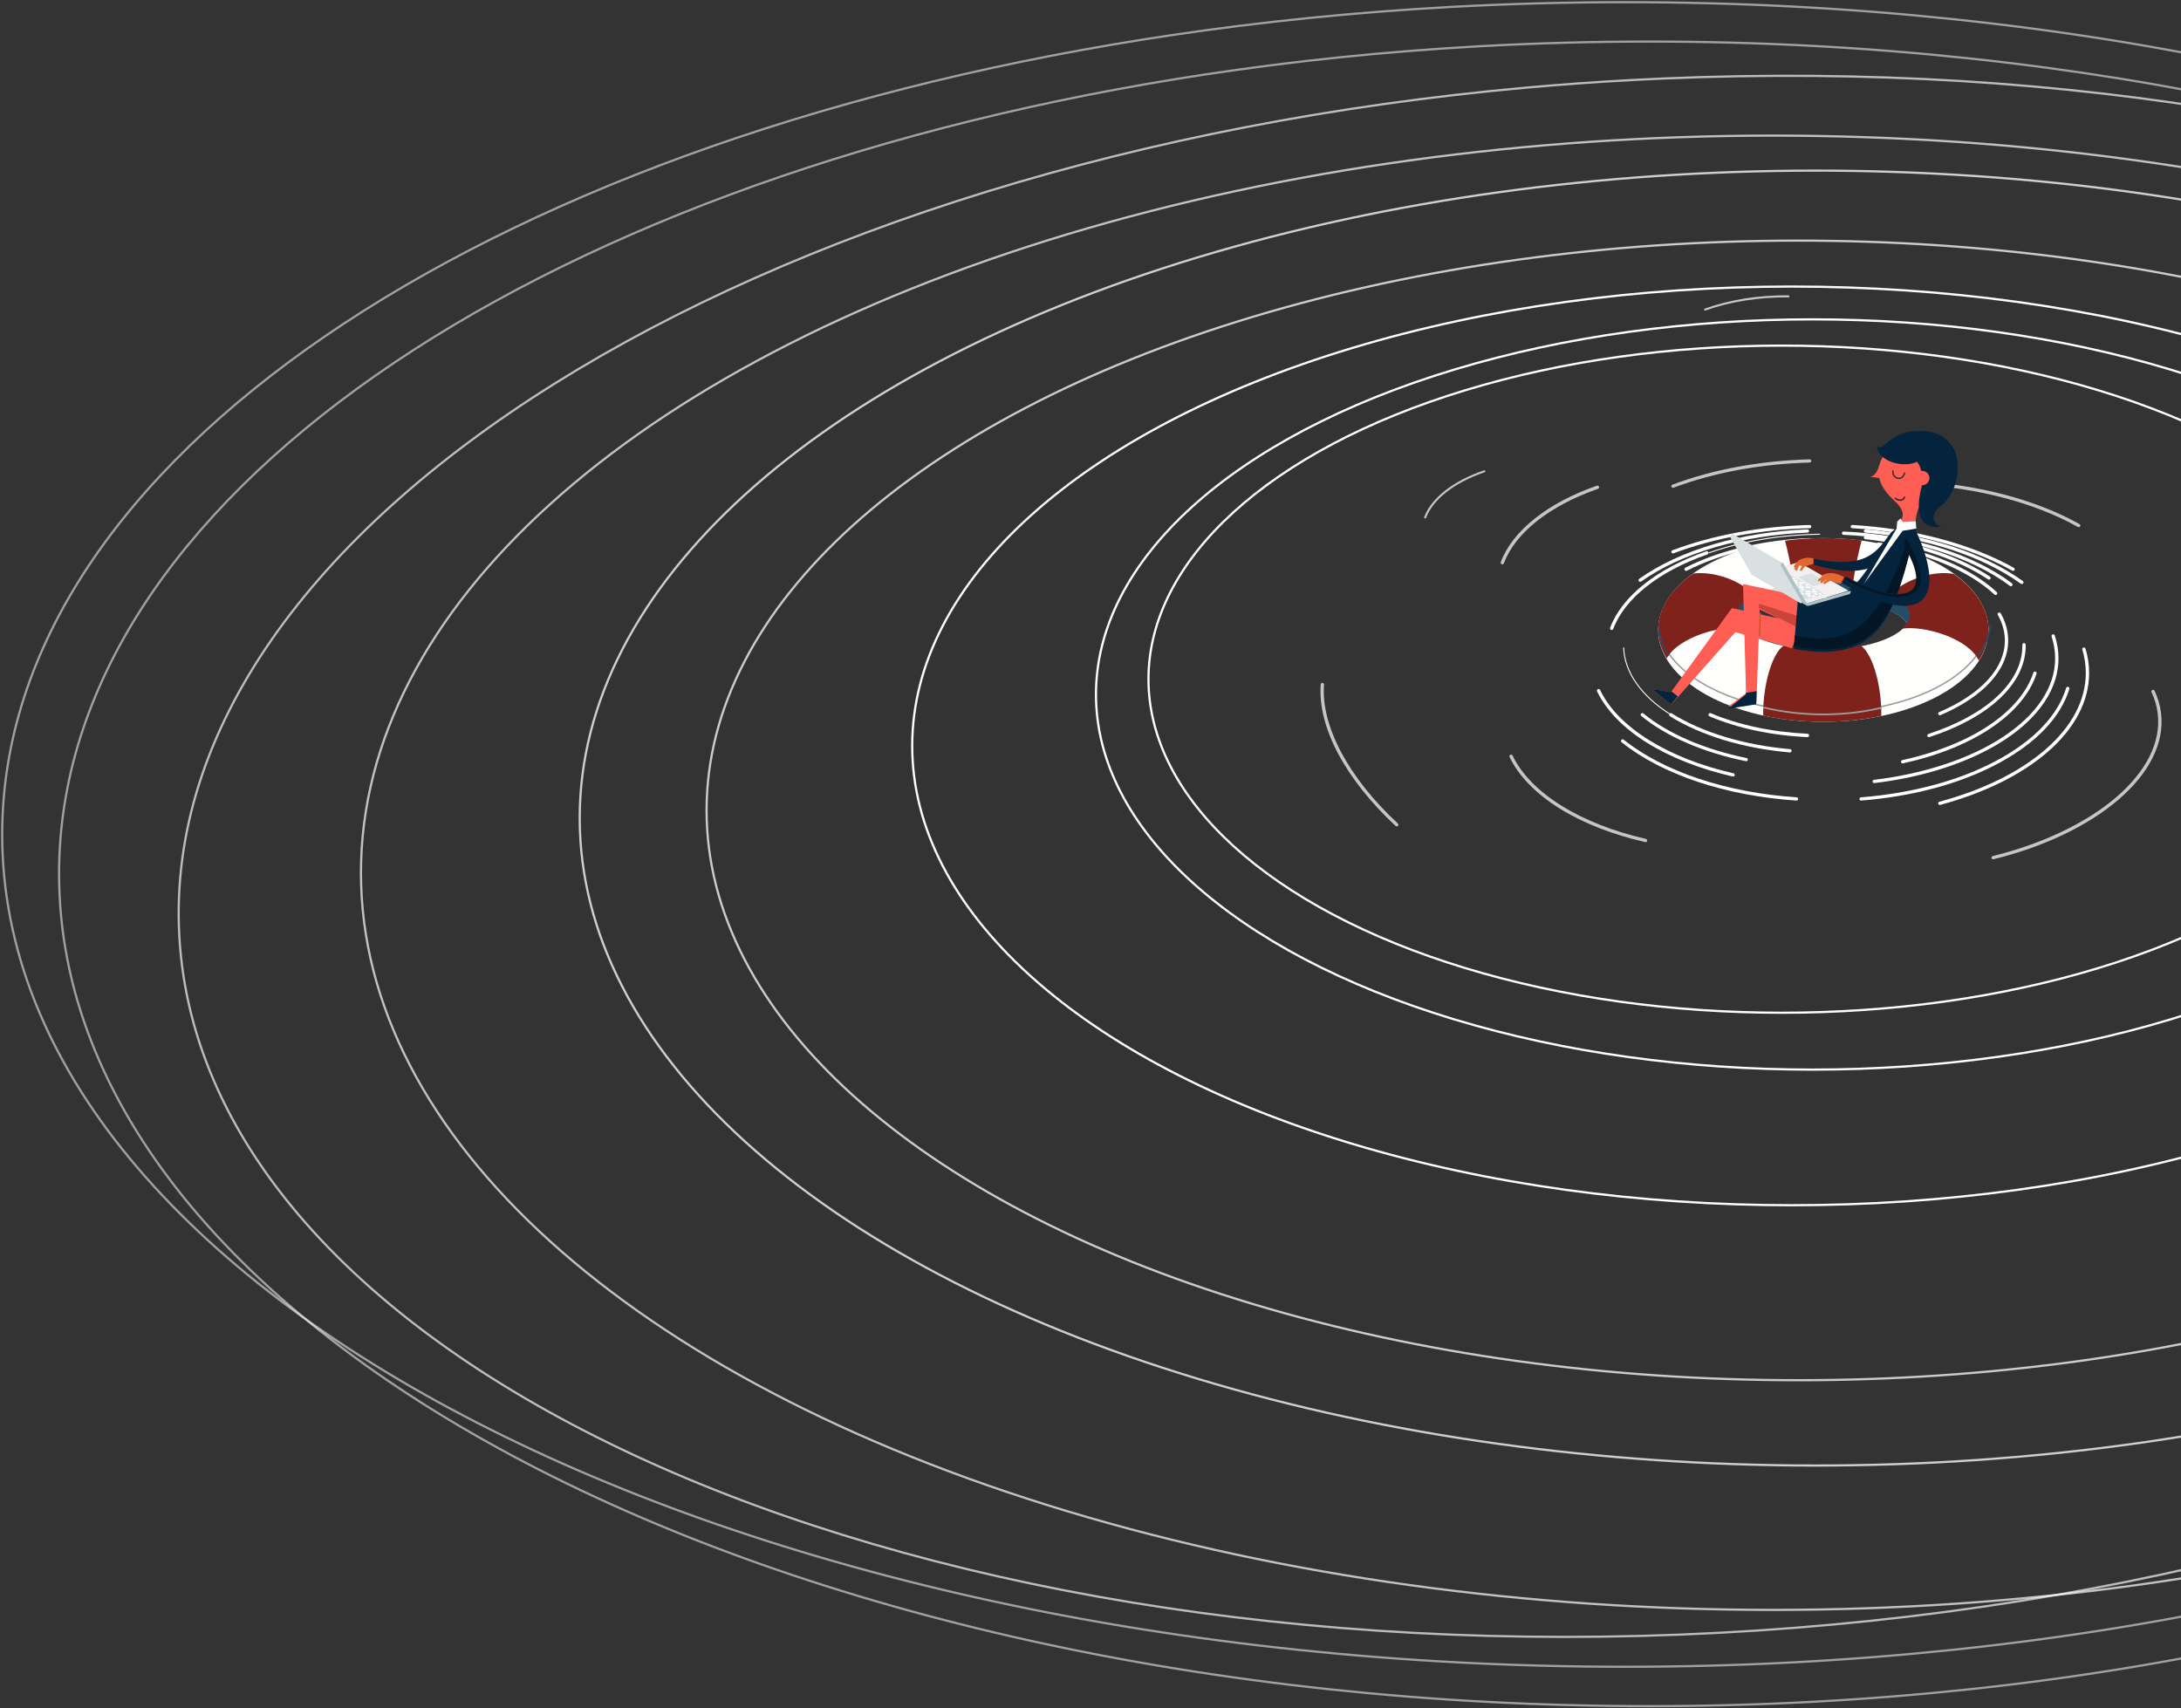 <?xml version="1.0" encoding="UTF-8"?>
<svg width="997px" height="781px" viewBox="0 0 997 781" version="1.1" xmlns="http://www.w3.org/2000/svg" xmlns:xlink="http://www.w3.org/1999/xlink">
    <rect x="0" y="0" width="997" height="781" fill="#333333" stroke="none"/>
    <!-- Generator: Sketch 48.2 (47327) - http://www.bohemiancoding.com/sketch -->
    <title>Group 7</title>
    <desc>Created with Sketch.</desc>
    <defs></defs>
    <g id="1" stroke="none" stroke-width="1" fill="none" fill-rule="evenodd" transform="translate(-27, -175)">
        <g id="Group-7" transform="translate(28, 175)">
            <path d="M885.758,327 C885.464,327 885.184,326.828 885.061,326.542 C884.897,326.159 885.075,325.716 885.459,325.551 C904.541,317.415 915.485,305.495 915.485,292.847 C915.485,288.866 914.403,284.921 912.269,281.124 C912.065,280.76 912.195,280.3 912.56,280.096 C912.926,279.893 913.387,280.023 913.591,280.386 C915.853,284.412 917,288.604 917,292.847 C917,306.127 905.721,318.554 886.056,326.939 C885.958,326.98 885.857,327 885.758,327" id="Fill-3" fill="#FFFFFE"></path>
            <path d="M825.245,337 C825.233,337 825.221,337 825.209,336.999 C808.842,336.229 793.371,332.942 780.468,327.492 C780.082,327.329 779.898,326.876 780.057,326.48 C780.216,326.085 780.658,325.895 781.044,326.059 C793.787,331.441 809.084,334.689 825.279,335.451 C825.696,335.47 826.018,335.833 825.999,336.26 C825.981,336.676 825.646,337 825.245,337" id="Fill-4" fill="#FFFFFE"></path>
            <path d="M880.76,337 C880.441,337 880.144,336.801 880.038,336.488 C879.907,336.096 880.124,335.675 880.522,335.546 C893.452,331.357 904.255,325.486 911.763,318.567 C919.429,311.501 923.481,303.463 923.481,295.321 C923.481,295.134 923.479,294.948 923.476,294.762 C923.467,294.35 923.799,294.009 924.218,294 C924.224,294 924.229,294 924.235,294 C924.646,294 924.985,294.324 924.993,294.73 C924.998,294.927 925,295.123 925,295.321 C925,303.885 920.782,312.3 912.802,319.654 C905.134,326.721 894.136,332.707 880.997,336.963 C880.918,336.988 880.838,337 880.76,337" id="Fill-5" fill="#FFFFFE"></path>
            <ellipse id="Oval-6" stroke="#FFFFFF" cx="813.5" cy="310.5" rx="289.5" ry="152.5"></ellipse>
            <ellipse id="Oval-6" stroke="#FFFFFF" cx="827.5" cy="317.5" rx="327.5" ry="171.5"></ellipse>
            <ellipse id="Oval-6" stroke="#FFFFFF" cx="818" cy="341" rx="402" ry="210"></ellipse>
            <ellipse id="Oval-6" stroke="#FFFFFF" opacity="0.75" cx="821" cy="370.5" rx="499" ry="260.5"></ellipse>
            <ellipse id="Oval-6" stroke="#FFFFFF" opacity="0.762" cx="829" cy="374" rx="565" ry="296"></ellipse>
            <ellipse id="Oval-6" stroke="#FFFFFF" opacity="0.701" cx="809.5" cy="399" rx="645.5" ry="337"></ellipse>
            <path d="M765.5,747 C1144.091,747 1451,587.837 1451,391.5 C1451,197.31 1150.767,39.486 777.895,36.057 C773.772,36.019 769.64,36 765.5,36 C748.722,36 732.084,36.313 715.608,36.927 C360.308,50.181 80,203.864 80,391.5 C80,587.837 386.909,747 765.5,747 Z" id="Oval-6" stroke="#FFFFFF" opacity="0.674" transform="translate(765.5, 391.5) rotate(-3) translate(-765.5, -391.5) "></path>
            <path d="M753,780 C1154.511,780 1480,609.644 1480,399.5 C1480,189.356 1154.511,19 753,19 C726.706,19 700.738,19.731 675.165,21.155 C632.114,23.553 590.185,27.919 549.713,34.075 C545.533,34.711 541.368,35.366 537.219,36.04 C241.07,84.15 26,228.68 26,399.5 C26,609.644 351.489,780 753,780 Z" id="Oval-6" stroke="#FFFFFF" opacity="0.54"></path>
            <path d="M742,762 C1151.795,762 1484,591.644 1484,381.5 C1484,171.356 1151.795,1 742,1 C715.163,1 688.659,1.731 662.56,3.155 C618.62,5.553 575.826,9.919 534.519,16.075 C530.252,16.711 526.001,17.366 521.767,18.04 C219.508,66.15 0,210.68 0,381.5 C0,591.644 332.205,762 742,762 Z" id="Oval-6" stroke="#FFFFFF" opacity="0.54"></path>
            <path d="M911.241,272 C911.057,272 910.872,271.933 910.726,271.799 C898.962,260.922 880.11,253.007 857.643,249.512 C857.228,249.448 856.945,249.059 857.009,248.644 C857.074,248.229 857.464,247.944 857.876,248.009 C880.637,251.55 899.772,259.601 911.756,270.681 C912.064,270.965 912.083,271.447 911.799,271.755 C911.649,271.918 911.445,272 911.241,272" id="Fill-6" fill="#FFFFFE"></path>
            <path d="M769.766,261 C769.487,261 769.218,260.846 769.083,260.578 C768.892,260.198 769.042,259.734 769.419,259.542 C784.881,251.63 805.049,246.821 826.206,246.001 C826.633,245.979 826.983,246.316 826.999,246.741 C827.016,247.167 826.687,247.525 826.265,247.542 C805.323,248.353 785.381,253.103 770.111,260.916 C770,260.973 769.882,261 769.766,261" id="Fill-7" fill="#FFFFFE"></path>
            <path d="M817.245,344 C817.223,344 817.201,343.999 817.179,343.997 C795.918,342.154 776.448,336.26 762.355,327.4 C762.001,327.178 761.894,326.71 762.115,326.356 C762.338,326.001 762.804,325.893 763.158,326.116 C777.051,334.85 796.283,340.664 817.309,342.487 C817.725,342.523 818.033,342.89 817.997,343.307 C817.963,343.702 817.633,344 817.245,344" id="Fill-8" fill="#FFFFFE"></path>
            <path d="M868.761,349 C868.411,349 868.096,348.76 868.018,348.407 C867.928,348 868.188,347.597 868.598,347.508 C883.882,344.187 897.502,338.747 907.988,331.775 C918.529,324.766 925.627,316.38 928.515,307.523 C928.644,307.126 929.072,306.909 929.473,307.037 C929.873,307.165 930.092,307.59 929.963,307.987 C926.969,317.17 919.663,325.829 908.835,333.029 C898.193,340.105 884.392,345.621 868.924,348.983 C868.869,348.994 868.814,349 868.761,349" id="Fill-9" fill="#FFFFFE"></path>
            <path d="M908.241,265 C908.096,265 907.95,264.959 907.82,264.873 C893.536,255.392 873.597,248.867 851.676,246.5 C851.26,246.455 850.959,246.084 851.005,245.671 C851.05,245.257 851.426,244.961 851.84,245.004 C874,247.397 894.18,254.009 908.663,263.623 C909.011,263.854 909.105,264.321 908.872,264.666 C908.726,264.883 908.485,265 908.241,265" id="Fill-10" fill="#FFFFFE"></path>
            <path d="M735.761,288 C735.673,288 735.584,287.985 735.496,287.953 C735.103,287.808 734.902,287.375 735.048,286.984 C740.412,272.647 756.427,259.911 778.987,252.043 C779.382,251.904 779.817,252.111 779.957,252.504 C780.096,252.896 779.888,253.327 779.491,253.465 C757.361,261.184 741.681,273.592 736.474,287.508 C736.361,287.812 736.07,288 735.761,288" id="Fill-11" fill="#FFFFFE"></path>
            <path d="M685.761,258 C685.673,258 685.584,257.985 685.496,257.953 C685.103,257.808 684.902,257.375 685.048,256.984 C690.412,242.647 706.427,229.911 728.987,222.043 C729.382,221.904 729.817,222.111 729.957,222.504 C730.096,222.896 729.888,223.327 729.491,223.465 C707.361,231.184 691.681,243.592 686.474,257.508 C686.361,257.812 686.07,258 685.761,258" id="Fill-11" fill="#FFFFFE" opacity="0.715"></path>
            <path d="M650.473,237 C650.419,237 650.363,236.991 650.309,236.971 C650.064,236.883 649.939,236.618 650.03,236.379 C653.368,227.617 663.333,219.835 677.369,215.026 C677.616,214.942 677.886,215.068 677.973,215.308 C678.06,215.548 677.93,215.811 677.684,215.895 C663.913,220.612 654.157,228.195 650.917,236.699 C650.847,236.885 650.666,237 650.473,237" id="Fill-11" fill="#FFFFFE" opacity="0.715"></path>
            <path d="M797.243,348 C797.192,348 797.14,347.995 797.088,347.984 C777.634,344.042 760.651,336.694 749.267,327.294 C748.948,327.031 748.91,326.568 749.18,326.259 C749.452,325.949 749.93,325.912 750.248,326.175 C761.443,335.418 778.188,342.653 797.397,346.546 C797.807,346.629 798.069,347.018 797.984,347.416 C797.909,347.762 797.594,348 797.243,348" id="Fill-12" fill="#FFFFFE"></path>
            <path d="M855.765,358 C855.383,358 855.053,357.722 855.006,357.342 C854.955,356.932 855.253,356.558 855.673,356.508 C878.865,353.739 899.926,346.699 914.975,336.686 C922.447,331.714 928.264,326.159 932.266,320.177 C936.382,314.024 938.469,307.563 938.469,300.975 C938.469,297.619 937.919,294.256 936.834,290.98 C936.704,290.587 936.924,290.164 937.327,290.037 C937.729,289.908 938.161,290.125 938.291,290.519 C939.425,293.944 940,297.462 940,300.975 C940,307.859 937.829,314.596 933.548,320.996 C929.435,327.145 923.476,332.84 915.836,337.923 C900.589,348.069 879.289,355.197 855.859,357.994 C855.827,357.998 855.795,358 855.765,358" id="Fill-13" fill="#FFFFFE"></path>
            <path d="M905.006,387.348 C904.955,386.937 905.253,386.564 905.673,386.513 C928.865,383.745 949.926,376.704 964.975,366.689 C972.447,361.717 978.264,356.162 982.266,350.179 C986.382,344.026 988.469,337.565 988.469,330.975 C988.469,327.619 987.919,324.257 986.834,320.98 C986.704,320.587 986.924,320.164 987.327,320.037 C987.729,319.908 988.161,320.125 988.291,320.519 C989.425,323.945 990,327.463 990,330.975 C990,337.861 987.829,344.598 983.548,350.999 C979.435,357.148 973.476,362.843 965.836,367.927 C950.589,378.074 929.289,385.202 905.859,388 C905.383,388.005 905.053,387.727 905.006,387.348 Z" id="Fill-13" fill="#FFFFFE" opacity="0.715" transform="translate(947.5, 354) rotate(-7) translate(-947.5, -354) "></path>
            <path d="M918.241,268 C918.082,268 917.921,267.951 917.785,267.849 C899.753,254.365 872.03,245.856 841.725,244.504 C841.306,244.485 840.982,244.134 841.001,243.718 C841.02,243.303 841.382,242.984 841.793,243.001 C872.397,244.366 900.428,252.985 918.698,266.647 C919.033,266.897 919.099,267.369 918.847,267.701 C918.698,267.897 918.471,268 918.241,268" id="Fill-14" fill="#FFFFFE"></path>
            <path d="M748.763,266 C748.526,266 748.292,265.891 748.143,265.686 C747.897,265.348 747.976,264.877 748.318,264.634 C766.931,251.418 794.956,243.169 825.208,242.001 C825.626,241.982 825.983,242.309 825.999,242.725 C826.016,243.141 825.688,243.491 825.268,243.507 C795.307,244.664 767.584,252.811 749.206,265.859 C749.072,265.954 748.917,266 748.763,266" id="Fill-15" fill="#FFFFFE"></path>
            <path d="M791.239,355 C791.181,355 791.123,354.994 791.065,354.981 C776.126,351.569 762.582,346.243 751.897,339.578 C741.079,332.829 733.186,324.697 729.071,316.06 C728.894,315.687 729.059,315.244 729.44,315.07 C729.822,314.896 730.275,315.057 730.453,315.431 C738.547,332.42 761.335,346.662 791.411,353.53 C791.821,353.623 792.076,354.024 791.98,354.424 C791.898,354.768 791.585,355 791.239,355" id="Fill-16" fill="#FFFFFE"></path>
            <path d="M751.239,385 C751.181,385 751.123,384.994 751.065,384.981 C736.126,381.569 722.582,376.243 711.897,369.578 C701.079,362.829 693.186,354.697 689.071,346.06 C688.894,345.687 689.059,345.244 689.44,345.07 C689.822,344.896 690.275,345.057 690.453,345.431 C698.547,362.42 721.335,376.662 751.411,383.53 C751.821,383.623 752.076,384.024 751.98,384.424 C751.898,384.768 751.585,385 751.239,385" id="Fill-16" fill="#FFFFFE" opacity="0.715"></path>
            <path d="M651.239,365 C651.181,365 651.123,364.994 651.065,364.981 C636.126,361.569 622.582,356.243 611.897,349.578 C601.079,342.829 593.186,334.697 589.071,326.06 C588.894,325.687 589.059,325.244 589.44,325.07 C589.822,324.896 590.275,325.057 590.453,325.431 C598.547,342.42 621.335,356.662 651.411,363.53 C651.821,363.623 652.076,364.024 651.98,364.424 C651.898,364.768 651.585,365 651.239,365" id="Fill-16" fill="#FFFFFE" opacity="0.715" transform="translate(620.5, 345) rotate(-330) translate(-620.5, -345) "></path>
            <path d="M885.758,368 C885.425,368 885.119,367.781 885.027,367.448 C884.917,367.05 885.155,366.638 885.559,366.53 C905.376,361.198 922.121,352.954 933.983,342.688 C946.086,332.215 952.483,320.105 952.483,307.669 C952.483,304.078 951.948,300.475 950.892,296.961 C950.773,296.565 951.002,296.148 951.404,296.031 C951.804,295.914 952.227,296.139 952.347,296.536 C953.444,300.188 954,303.934 954,307.669 C954,320.548 947.424,333.047 934.983,343.814 C922.948,354.228 905.996,362.583 885.958,367.974 C885.891,367.992 885.824,368 885.758,368" id="Fill-17" fill="#FFFFFE"></path>
            <path d="M919.239,261 C919.11,261 918.979,260.968 918.86,260.901 C899.389,249.977 873.412,243.08 845.716,241.48 C845.296,241.456 844.977,241.105 845.001,240.697 C845.026,240.288 845.384,239.978 845.806,240.001 C873.733,241.615 899.948,248.582 919.619,259.617 C919.983,259.821 920.108,260.274 919.898,260.629 C919.757,260.867 919.502,261 919.239,261" id="Fill-18" fill="#FFFFFE"></path>
            <path d="M949.239,241 C949.11,241 948.979,240.968 948.86,240.901 C929.389,229.977 903.412,223.08 875.716,221.48 C875.296,221.456 874.977,221.105 875.001,220.697 C875.026,220.288 875.384,219.978 875.806,220.001 C903.733,221.615 929.948,228.582 949.619,239.617 C949.983,239.821 950.108,240.274 949.898,240.629 C949.757,240.867 949.502,241 949.239,241" id="Fill-18" fill="#FFFFFE" opacity="0.715"></path>
            <path d="M763.76,253 C763.456,253 763.17,252.823 763.052,252.534 C762.9,252.157 763.093,251.733 763.484,251.585 C781.986,244.624 803.679,240.618 826.219,240 C826.637,239.987 826.988,240.307 827,240.712 C827.012,241.116 826.682,241.453 826.262,241.464 C803.895,242.077 782.377,246.049 764.036,252.949 C763.945,252.984 763.852,253 763.76,253" id="Fill-19" fill="#FFFFFE"></path>
            <path d="M763.76,223 C763.456,223 763.17,222.823 763.052,222.534 C762.9,222.157 763.093,221.733 763.484,221.585 C781.986,214.624 803.679,210.618 826.219,210 C826.637,209.987 826.988,210.307 827,210.712 C827.012,211.116 826.682,211.453 826.262,211.464 C803.895,212.077 782.377,216.049 764.036,222.949 C763.945,222.984 763.852,223 763.76,223" id="Fill-19" fill="#FFFFFE" opacity="0.715"></path>
            <path d="M778.445,142 C778.261,141.993 778.091,141.872 778.026,141.682 C777.942,141.435 778.068,141.165 778.308,141.079 C789.659,136.995 802.88,134.894 816.542,135.004 C816.796,135.005 817.001,135.22 817,135.482 C816.999,135.743 816.792,135.954 816.537,135.952 C802.98,135.843 789.866,137.925 778.613,141.973 C778.558,141.993 778.501,142.002 778.445,142 Z" id="Fill-19" fill="#FFFFFE" opacity="0.715"></path>
            <path d="M849.76,366 C849.368,366 849.035,365.705 849.003,365.317 C848.969,364.908 849.281,364.55 849.699,364.516 C873.219,362.65 894.661,356.842 911.704,347.719 C928.637,338.655 939.636,327.179 943.51,314.53 C943.63,314.137 944.055,313.914 944.457,314.031 C944.86,314.149 945.088,314.563 944.968,314.956 C940.977,327.987 929.727,339.766 912.435,349.022 C895.206,358.244 873.555,364.114 849.823,365.998 C849.801,365.999 849.781,366 849.76,366" id="Fill-20" fill="#FFFFFE"></path>
            <path d="M923.236,267 C923.081,267 922.924,266.953 922.789,266.856 C905.217,254.273 879.969,245.981 851.696,243.507 C851.276,243.47 850.966,243.104 851.003,242.689 C851.04,242.273 851.409,241.964 851.831,242.003 C880.374,244.501 905.892,252.893 923.684,265.634 C924.026,265.878 924.102,266.35 923.855,266.688 C923.706,266.891 923.472,267 923.236,267" id="Fill-21" fill="#FFFFFE"></path>
            <path d="M820.237,366 C820.22,366 820.202,365.999 820.185,365.998 C787.855,363.852 758.731,354.129 740.279,339.322 C739.953,339.06 739.906,338.591 740.174,338.273 C740.441,337.954 740.922,337.908 741.248,338.17 C759.46,352.784 788.269,362.385 820.288,364.51 C820.709,364.538 821.027,364.894 820.998,365.305 C820.971,365.698 820.635,366 820.237,366" id="Fill-22" fill="#FFFFFE"></path>
            <path d="M762.76,327 C749.067,318.382 741.339,307.378 741,296.014 L741.452,296 C741.786,307.208 749.438,318.081 763,326.616 L762.76,327" id="Fill-23" fill="#FFFFFE"></path>
            <path d="M780.152,253 L780,252.565 C795.236,247.175 812.869,244.213 830.995,244 L831,244.462 C812.924,244.674 795.341,247.626 780.152,253" id="Fill-24" fill="#FFFFFE"></path>
            <path d="M832.5,273.518 C850.953,273.518 866.447,278.401 870.786,285 C871.577,283.797 872,282.538 872,281.241 C872,272.824 854.315,266 832.5,266 C810.685,266 793,272.824 793,281.241 C793,282.538 793.423,283.797 794.214,285 C798.553,278.401 814.047,273.518 832.5,273.518" id="Fill-25" fill="#D8E0E1"></path>
            <path d="M832.5,246 C790.803,246 757,264.804 757,288 C757,311.196 790.803,330 832.5,330 C874.197,330 908,311.196 908,288 C908,264.804 874.197,246 832.5,246 Z M871.711,281.608 C871.711,290.118 854.153,297.016 832.493,297.016 C810.834,297.016 793.275,290.118 793.275,281.608 C793.275,273.098 810.834,266.2 832.493,266.2 C854.153,266.2 871.711,273.098 871.711,281.608 Z" id="Fill-26" fill="#FFFFFE"></path>
            <path d="M907.645,284 C907.646,284.053 907.649,284.106 907.649,284.159 C907.649,306.854 873.937,325.317 832.5,325.317 C791.063,325.317 757.351,306.854 757.351,284.159 C757.351,284.106 757.354,284.053 757.355,284 C757.123,285.325 757,286.667 757,288.025 C757,288.084 757.004,288.141 757.004,288.2 C760.701,309.382 793.147,326 832.5,326 C871.853,326 904.299,309.382 907.996,288.2 C907.996,288.142 908,288.084 908,288.025 C908,286.667 907.877,285.325 907.645,284" id="Fill-27" fill="#9B9B9B"></path>
            <path d="M892.146,262.388 C883.154,260.695 869.723,264.659 863,272.071 C868.323,274.682 871.51,277.981 871.51,281.571 C871.51,283.643 870.445,285.618 868.527,287.421 C878.657,285.862 898.781,291.818 903.576,302 C906.437,297.603 908,292.865 908,287.927 C908,278.307 902.083,269.448 892.146,262.388" id="Fill-28" fill="#80221C"></path>
            <path d="M815,247.187 C816.403,252.502 817.974,259.926 818.979,267 C823.312,266.356 828.009,266 832.922,266 C837.512,266 841.915,266.311 846.007,266.877 C847.021,259.789 848.598,252.364 850,247.071 C844.515,246.371 838.8,246 832.929,246 C826.75,246 820.747,246.413 815,247.187" id="Fill-29" fill="#80221C"></path>
            <path d="M757,287.777 C757,292.4 758.372,296.846 760.9,301 C766.486,290.972 786.985,285.336 796.355,287.484 C794.309,285.636 793.171,283.599 793.171,281.458 C793.171,278.027 796.085,274.861 801,272.314 C794.697,265.062 781.974,261.02 772.971,262.204 C762.965,269.253 757,278.131 757,287.777" id="Fill-30" fill="#80221C"></path>
            <path d="M858.989,327.315 C859.233,314.653 855.497,299.361 849.66,295.139 C844.459,296.144 838.617,296.709 832.44,296.709 C825.988,296.709 819.906,296.09 814.535,295 C808.616,299.001 804.803,314.361 805.008,327.124 C813.515,328.98 822.768,330 832.446,330 C841.787,330 850.729,329.049 858.989,327.315" id="Fill-31" fill="#80221C"></path>
            <path d="M870.795,285 C871.58,283.817 872,282.577 872,281.301 C872,277.786 868.833,274.557 863.542,272 C861.906,273.776 860.674,275.755 860,277.904 C865.167,279.811 868.974,282.253 870.795,285" id="Fill-32" fill="#254D67"></path>
            <path d="M845.16,273.893 C845.344,271.655 845.635,269.266 846,266.834 C841.912,266.296 837.513,266 832.928,266 C828.02,266 823.328,266.339 819,266.951 C819.362,269.382 819.651,271.768 819.831,274 C823.926,273.46 828.334,273.165 832.928,273.165 C837.201,273.165 841.311,273.422 845.16,273.893" id="Fill-33" fill="#254D67"></path>
            <path d="M793,281.214 C793,282.521 793.412,283.789 794.181,285 C795.876,282.332 799.323,279.944 804,278.039 C803.395,275.845 802.241,273.823 800.695,272 C795.864,274.567 793,277.756 793,281.214" id="Fill-34" fill="#254D67"></path>
            <path d="M908,286 C908.012,286.151 908.019,286.303 908.029,286.454 C908.019,286.303 908.012,286.151 908,286" id="Fill-35" fill="#254D67"></path>
            <path d="M908,284 C908.035,284.166 908.069,284.333 908.101,284.5 C908.069,284.333 908.035,284.166 908,284" id="Fill-36" fill="#254D67"></path>
            <path d="M757,284.5 C757.033,284.333 757.066,284.166 757.102,284 C757.066,284.166 757.033,284.333 757,284.5" id="Fill-37" fill="#254D67"></path>
            <path d="M757,286.445 C757.01,286.296 757.017,286.148 757.029,286 C757.017,286.148 757.01,286.296 757,286.445" id="Fill-38" fill="#254D67"></path>
            <path d="M762,299.435 C758.982,294.68 757.323,289.512 757.323,284.11 C757.323,284.073 757.324,284.037 757.325,284 C757.316,284.059 757.303,284.116 757.294,284.175 C757.271,284.336 757.249,284.497 757.228,284.657 C757.166,285.144 757.112,285.633 757.076,286.124 C757.068,286.229 757.064,286.334 757.057,286.439 C757.023,286.987 757,287.537 757,288.09 C757,288.156 757.006,288.22 757.006,288.285 C757.647,292.384 759.223,296.316 761.597,300 C761.726,299.81 761.862,299.622 762,299.435" id="Fill-41" fill="#254D67"></path>
            <path d="M908.937,286.361 C908.93,286.258 908.925,286.155 908.916,286.052 C908.876,285.582 908.818,285.114 908.749,284.649 C908.726,284.495 908.702,284.343 908.676,284.19 C908.665,284.126 908.65,284.064 908.639,284 C908.639,284.034 908.641,284.067 908.641,284.102 C908.641,289.524 906.633,294.7 903,299.438 C903.145,299.625 903.292,299.81 903.426,300 C906.322,296.282 908.238,292.294 908.992,288.125 C908.993,288.062 909,287.999 909,287.935 C909,287.407 908.974,286.884 908.937,286.361" id="Fill-42" fill="#254D67"></path>
            <path d="M859,323.995 C858.991,323.734 858.979,323.472 858.968,323.21 C850.712,325.153 841.774,326.218 832.443,326.218 C822.779,326.218 813.534,325.076 805.034,323 C805.022,323.26 805.009,323.521 805,323.781 C813.519,325.858 822.772,327 832.443,327 C841.78,327 850.727,325.937 859,323.995" id="Fill-43" fill="#9B9B9B"></path>
            <path d="M828.038,255.403 L828,258.134 C836.661,260.399 857.648,267.101 868.537,246.532 C870.418,242.932 866.148,240.015 863.265,243.714 C856.819,252.17 852.624,260.393 828.038,255.403" id="Fill-44" fill="#04243D"></path>
            <polyline id="Fill-45" fill="#FF5E54" points="823 285.127 790.696 278 762.838 316.429 754 315.086 763.055 322 792.285 289 818.12 296.354 823 285.127"></polyline>
            <polyline id="Fill-46" fill="#CD572A" points="804 280.313 803.636 291 802 290.628 802.405 280 804 280.313"></polyline>
            <polyline id="Fill-47" fill="#FF5E54" points="822.544 272.661 795.795 267 797.166 316.943 789 323 801.942 321.132 803.398 278.678 824 288.387 822.544 272.661"></polyline>
            <polyline id="Fill-48" fill="#CA443C" points="803 277.954 803.092 276 822.526 282.115 823 288 803 277.954"></polyline>
            <path d="M867.653,239 C851.411,257.137 848.866,279.795 820.987,272.711 L819,296.694 C860.091,303.985 865.149,280.124 875,240.803 L867.653,239" id="Fill-49" fill="#04243D"></path>
            <polyline id="Fill-50" fill="#04243D" points="754 315 762.893 322 766 318.385 762.944 315.985 762.681 316.36 754 315"></polyline>
            <polyline id="Fill-51" fill="#04243D" points="789 324 801.811 321.991 802 316 797.065 316.774 797.083 317.488 789 324"></polyline>
            <path d="M875,240.222 L873.702,240 C861.444,273.725 853.354,298.222 819.463,290.477 L819,295.693 C859.844,303.026 865.559,278.822 875,240.222" id="Fill-52" fill="#031626"></path>
            <path d="M882.684,225.166 C878.386,228.155 875.144,231.332 874.689,238.362 L874.616,240 L867.087,239.386 C868.282,237.41 871.097,234.511 865.023,228.957 C861.743,225.959 858.944,222.548 858.058,218.532 L854,218.005 C856.806,217.28 857.547,214.303 858.423,211.61 C860.003,206.386 866.808,200.199 878.404,202.491 C889.28,204.64 893.539,217.533 882.684,225.166" id="Fill-53" fill="#FF5E54"></path>
            <path d="M866.008,218.788 C865.633,218.636 865.279,218.406 864.969,218.102 C864.143,217.293 863.818,216.134 864.099,215 L864.664,215.145 C864.43,216.084 864.689,217.007 865.373,217.676 C866.013,218.303 866.881,218.553 867.64,218.327 C868.497,218.072 869.134,217.229 869.433,215.954 L870,216.091 C869.65,217.582 868.87,218.578 867.804,218.895 C867.221,219.068 866.59,219.024 866.008,218.788" id="Fill-54" fill="#222B24"></path>
            <path d="M866.381,228.779 C865.862,228.577 865.383,228.242 865,227.792 L865.51,227.378 C866.168,228.151 867.17,228.508 868.065,228.29 C868.746,228.122 869.215,227.652 869.352,227 L870,227.13 C869.814,228.022 869.151,228.69 868.226,228.917 C867.618,229.066 866.974,229.01 866.381,228.779" id="Fill-55" fill="#222B24"></path>
            <path d="M886.239,231.277 C896.959,223.096 899.301,196.105 875.374,197.023 C862.176,197.524 860.852,206.356 857,204.157 C858.1,211.893 870.492,213.816 875.29,211.068 C876.284,212.192 876.888,213.642 877.238,215.299 C877.593,215.254 877.958,215.251 878.327,215.325 C880.131,215.691 881.293,217.431 880.924,219.213 C880.598,220.784 879.19,221.86 877.625,221.843 C874.933,231.559 874.784,242.446 886.762,240.842 C883.338,240.354 880.387,235.743 886.239,231.277" id="Fill-56" fill="#04243D"></path>
            <polyline id="Fill-57" fill="#FFFFFE" points="875 241.641 874.706 238.318 868.744 238.625 867.78 237 866.29 238.442 865.972 241.61 851 267 868.719 242.677 875 241.641"></polyline>
            <path d="M825.099,274.367 L805.145,263.453 L820.665,258.709 C821.376,258.503 821.375,257.517 821.375,257 L802,262.923 C801.993,263.383 802.14,263.953 802.425,264.14 L802.424,264.152 L825.114,277 L826,276.154 L825.099,274.367" id="Fill-58" fill="#ADC1C7"></path>
            <polyline id="Fill-59" fill="#F2F1F0" points="824.551 276 844 270.022 821.27 257 802 263.005 824.551 276"></polyline>
            <path d="M845,270 C845,270.503 845.001,271.463 844.273,271.664 L825.725,276.991 C825.24,277.092 824.991,276.327 825,275.75 L845,270" id="Fill-60" fill="#ADC1C7"></path>
            <polyline id="Fill-61" fill="#D8E0E1" points="827.98 268 834 266.112 826.964 262 821 263.896 827.98 268"></polyline>
            <polyline id="Fill-62" fill="#D8E0E1" points="824.776 274 833 271.545 814.151 261 806 263.465 824.776 274"></polyline>
            <polyline id="Fill-63" fill="#FFFFFE" points="824 269.654 822.999 269 822 269.346 823.001 270 824 269.654"></polyline>
            <polyline id="Fill-64" fill="#FFFFFE" points="821 267.654 819.999 267 819 267.346 820.001 268 821 267.654"></polyline>
            <polyline id="Fill-65" fill="#FFFFFE" points="823 268.654 821.999 268 821 268.346 822.001 269 823 268.654"></polyline>
            <polyline id="Fill-66" fill="#FFFFFE" points="820 266.654 818.999 266 818 266.346 819.001 267 820 266.654"></polyline>
            <polyline id="Fill-67" fill="#FFFFFE" points="817 265.655 815.995 265 815 265.345 816.004 266 817 265.655"></polyline>
            <polyline id="Fill-68" fill="#FFFFFE" points="818 266.654 816.999 266 816 266.346 817.001 267 818 266.654"></polyline>
            <polyline id="Fill-69" fill="#FFFFFE" points="826.002 269 827 268.654 825.999 268 825 268.346 826.002 269"></polyline>
            <polyline id="Fill-70" fill="#FFFFFE" points="815 264.651 814.005 264 813 264.349 813.995 265 815 264.651"></polyline>
            <polyline id="Fill-71" fill="#FFFFFE" points="828.001 270 829 269.653 827.999 269 827 269.346 828.001 270"></polyline>
            <polyline id="Fill-72" fill="#FFFFFE" points="827.999 270 827 270.346 828.001 271 829 270.654 827.999 270"></polyline>
            <polyline id="Fill-73" fill="#FFFFFE" points="827 271.654 825.999 271 825 271.346 826.001 272 827 271.654"></polyline>
            <polyline id="Fill-74" fill="#FFFFFE" points="826 270.654 824.999 270 824 270.346 825.001 271 826 270.654"></polyline>
            <polyline id="Fill-75" fill="#FFFFFE" points="819 266.346 820.001 267 821 266.654 819.999 266 819 266.346"></polyline>
            <polyline id="Fill-76" fill="#FFFFFE" points="821 267.346 822.001 268 823 267.653 821.999 267 821 267.346"></polyline>
            <polyline id="Fill-77" fill="#FFFFFE" points="812.002 264 813 263.654 811.998 263 811 263.346 812.002 264"></polyline>
            <polyline id="Fill-78" fill="#FFFFFE" points="822 268.346 823.001 269 824 268.654 822.999 268 822 268.346"></polyline>
            <polyline id="Fill-79" fill="#FFFFFE" points="824 268.346 825.001 269 826 268.654 824.999 268 824 268.346"></polyline>
            <polyline id="Fill-80" fill="#FFFFFE" points="829.001 271 830 270.654 828.999 270 828 270.346 829.001 271"></polyline>
            <polyline id="Fill-81" fill="#FFFFFE" points="827 270.653 825.999 270 825 270.346 826.001 271 827 270.653"></polyline>
            <polyline id="Fill-82" fill="#FFFFFE" points="815 263.349 815.995 264 817 263.651 816.005 263 815 263.349"></polyline>
            <polyline id="Fill-83" fill="#FFFFFE" points="825.001 268 826 267.654 824.999 267 824 267.346 825.001 268"></polyline>
            <polyline id="Fill-84" fill="#FFFFFE" points="813 263.346 814.002 264 815 263.654 813.998 263 813 263.346"></polyline>
            <polyline id="Fill-85" fill="#FFFFFE" points="816 264.345 817.004 265 818 264.655 816.996 264 816 264.345"></polyline>
            <polyline id="Fill-86" fill="#FFFFFE" points="818 265.347 819.001 266 820 265.654 818.999 265 818 265.347"></polyline>
            <polyline id="Fill-87" fill="#FFFFFE" points="830 271.346 831.001 272 832 271.654 830.999 271 830 271.346"></polyline>
            <polyline id="Fill-88" fill="#FFFFFE" points="819.999 269 819 269.346 820.001 270 821 269.654 819.999 269"></polyline>
            <polyline id="Fill-89" fill="#FFFFFE" points="821.999 270 821 270.347 822.001 271 823 270.654 821.999 270"></polyline>
            <polyline id="Fill-90" fill="#FFFFFE" points="822.999 271 822 271.346 823.001 272 824 271.654 822.999 271"></polyline>
            <polyline id="Fill-91" fill="#FFFFFE" points="816.999 267 816 267.346 817.001 268 818 267.653 816.999 267"></polyline>
            <polyline id="Fill-92" fill="#FFFFFE" points="815.999 266 815 266.346 816.001 267 817 266.653 815.999 266"></polyline>
            <polyline id="Fill-93" fill="#FFFFFE" points="824.999 271 824 271.346 825.001 272 826 271.654 824.999 271"></polyline>
            <polyline id="Fill-94" fill="#FFFFFE" points="813.996 265 813 265.345 814.004 266 815 265.655 813.996 265"></polyline>
            <polyline id="Fill-95" fill="#FFFFFE" points="825 272.346 826.001 273 827 272.654 825.999 272 825 272.346"></polyline>
            <polyline id="Fill-96" fill="#FFFFFE" points="823.001 267 824 266.654 822.999 266 822 266.346 823.001 267"></polyline>
            <polyline id="Fill-97" fill="#FFFFFE" points="828 271.346 829.001 272 830 271.654 828.999 271 828 271.346"></polyline>
            <polyline id="Fill-98" fill="#FFFFFE" points="827 272.346 828.001 273 829 272.654 827.999 272 827 272.346"></polyline>
            <polyline id="Fill-99" fill="#FFFFFE" points="818.999 268 818 268.346 819.001 269 820 268.654 818.999 268"></polyline>
            <polyline id="Fill-100" fill="#FFFFFE" points="819.005 265 820 264.655 818.995 264 818 264.345 819.005 265"></polyline>
            <polyline id="Fill-101" fill="#FFFFFE" points="816.995 264 818 263.651 817.005 263 816 263.349 816.995 264"></polyline>
            <polyline id="Fill-102" fill="#FFFFFE" points="822.001 267 823 266.654 821.999 266 821 266.346 822.001 267"></polyline>
            <polyline id="Fill-103" fill="#FFFFFE" points="812.005 264 811 264.349 811.995 265 813 264.651 812.005 264"></polyline>
            <polyline id="Fill-104" fill="#FFFFFE" points="820.001 266 821 265.654 819.999 265 819 265.346 820.001 266"></polyline>
            <polyline id="Fill-105" fill="#FFFFFE" points="815 261.657 813.991 261 813 261.343 814.009 262 815 261.657"></polyline>
            <polyline id="Fill-106" fill="#FFFFFE" points="816.002 263 817 262.654 815.998 262 815 262.346 816.002 263"></polyline>
            <polyline id="Fill-107" fill="#FFFFFE" points="813 262.657 811.991 262 811 262.343 812.009 263 813 262.657"></polyline>
            <polyline id="Fill-108" fill="#FFFFFE" points="809.991 263 809 263.343 810.009 264 811 263.657 809.991 263"></polyline>
            <polyline id="Fill-109" fill="#FFFFFE" points="810.998 264 810 264.346 811.002 265 812 264.654 810.998 264"></polyline>
            <polyline id="Fill-110" fill="#FFFFFE" points="812 262.657 810.991 262 810 262.342 811.01 263 812 262.657"></polyline>
            <path d="M824,276 L813.263,257.065 L790.885,244 C790.283,244.428 789.797,245.313 790.086,245.83 L799.604,262.549 C799.645,262.626 799.723,262.695 799.815,262.758 L822.305,275.913 L822.634,275.303 L822.549,275.152 L824,276" id="Fill-111" fill="#D8E0E1"></path>
            <path d="M813.919,257 C813.295,257.426 812.79,258.312 813.088,258.829 L822.911,275.494 C823.142,275.904 824.239,276.171 825,275.873 L813.919,257" id="Fill-112" fill="#ADC1C7"></path>
            <path d="M828,255.287 C825.649,254.611 822.402,255.196 821.076,256.339 C820.189,257 818.766,258.825 819.033,259.184 C819.13,259.263 819.254,259.27 819.393,259.228 C819.209,259.802 819.143,260.257 819.289,260.34 C819.435,260.415 819.626,260.312 819.821,260.125 C819.782,260.598 819.809,260.933 819.927,260.959 C821.387,261.289 820.445,257.37 822.704,258.898 C822.127,259.813 821.292,260.932 822.207,261 C822.915,260.938 823.07,260.173 823.904,259.139 C824.557,258.632 827.977,257.789 827.977,257.789 L828,255.287" id="Fill-113" fill="#E36730"></path>
            <path d="M869.982,249.724 C883.662,273.23 869.328,277.514 842.739,263.569 L841,266.507 C880.415,289.334 888.756,272.073 874.499,242.005 C871.12,241.802 869.28,247.773 869.982,249.724" id="Fill-114" fill="#04243D"></path>
            <path d="M842,263.83 C840.049,262.878 838.7,262.271 837.379,262.148 C836.161,261.892 835.243,261.999 833.86,262.232 C832.76,262.425 831.62,263.044 831.832,263.62 C831.316,263.954 830.823,264.331 830.399,264.72 C829.525,265.618 830.24,265.969 831.075,265.526 C831.203,265.457 831.368,265.361 831.547,265.255 C831.121,265.85 831.051,266.309 831.342,266.5 C831.89,266.86 832.427,265.962 833.575,265.03 C833.726,264.908 833.914,264.87 834.125,264.87 C833.664,265.202 833.214,265.595 832.813,266.043 C832.132,266.858 832.868,267.254 833.543,266.824 C834.02,266.521 834.956,265.768 836.071,265.363 C837.466,266.004 837.611,266.552 840.317,266.836 L842,263.83" id="Fill-115" fill="#E36931"></path>
            <path d="M869.705,250.048 C883.401,273.457 869.05,277.723 842.428,263.835 L842,264.556 C851.573,270.087 868.69,277.337 875.41,269.684 C879.259,265.267 875.574,253.989 870.18,246 C869.583,247.547 869.394,249.189 869.705,250.048" id="Fill-116" fill="#031727"></path>
        </g>
    </g>
</svg>